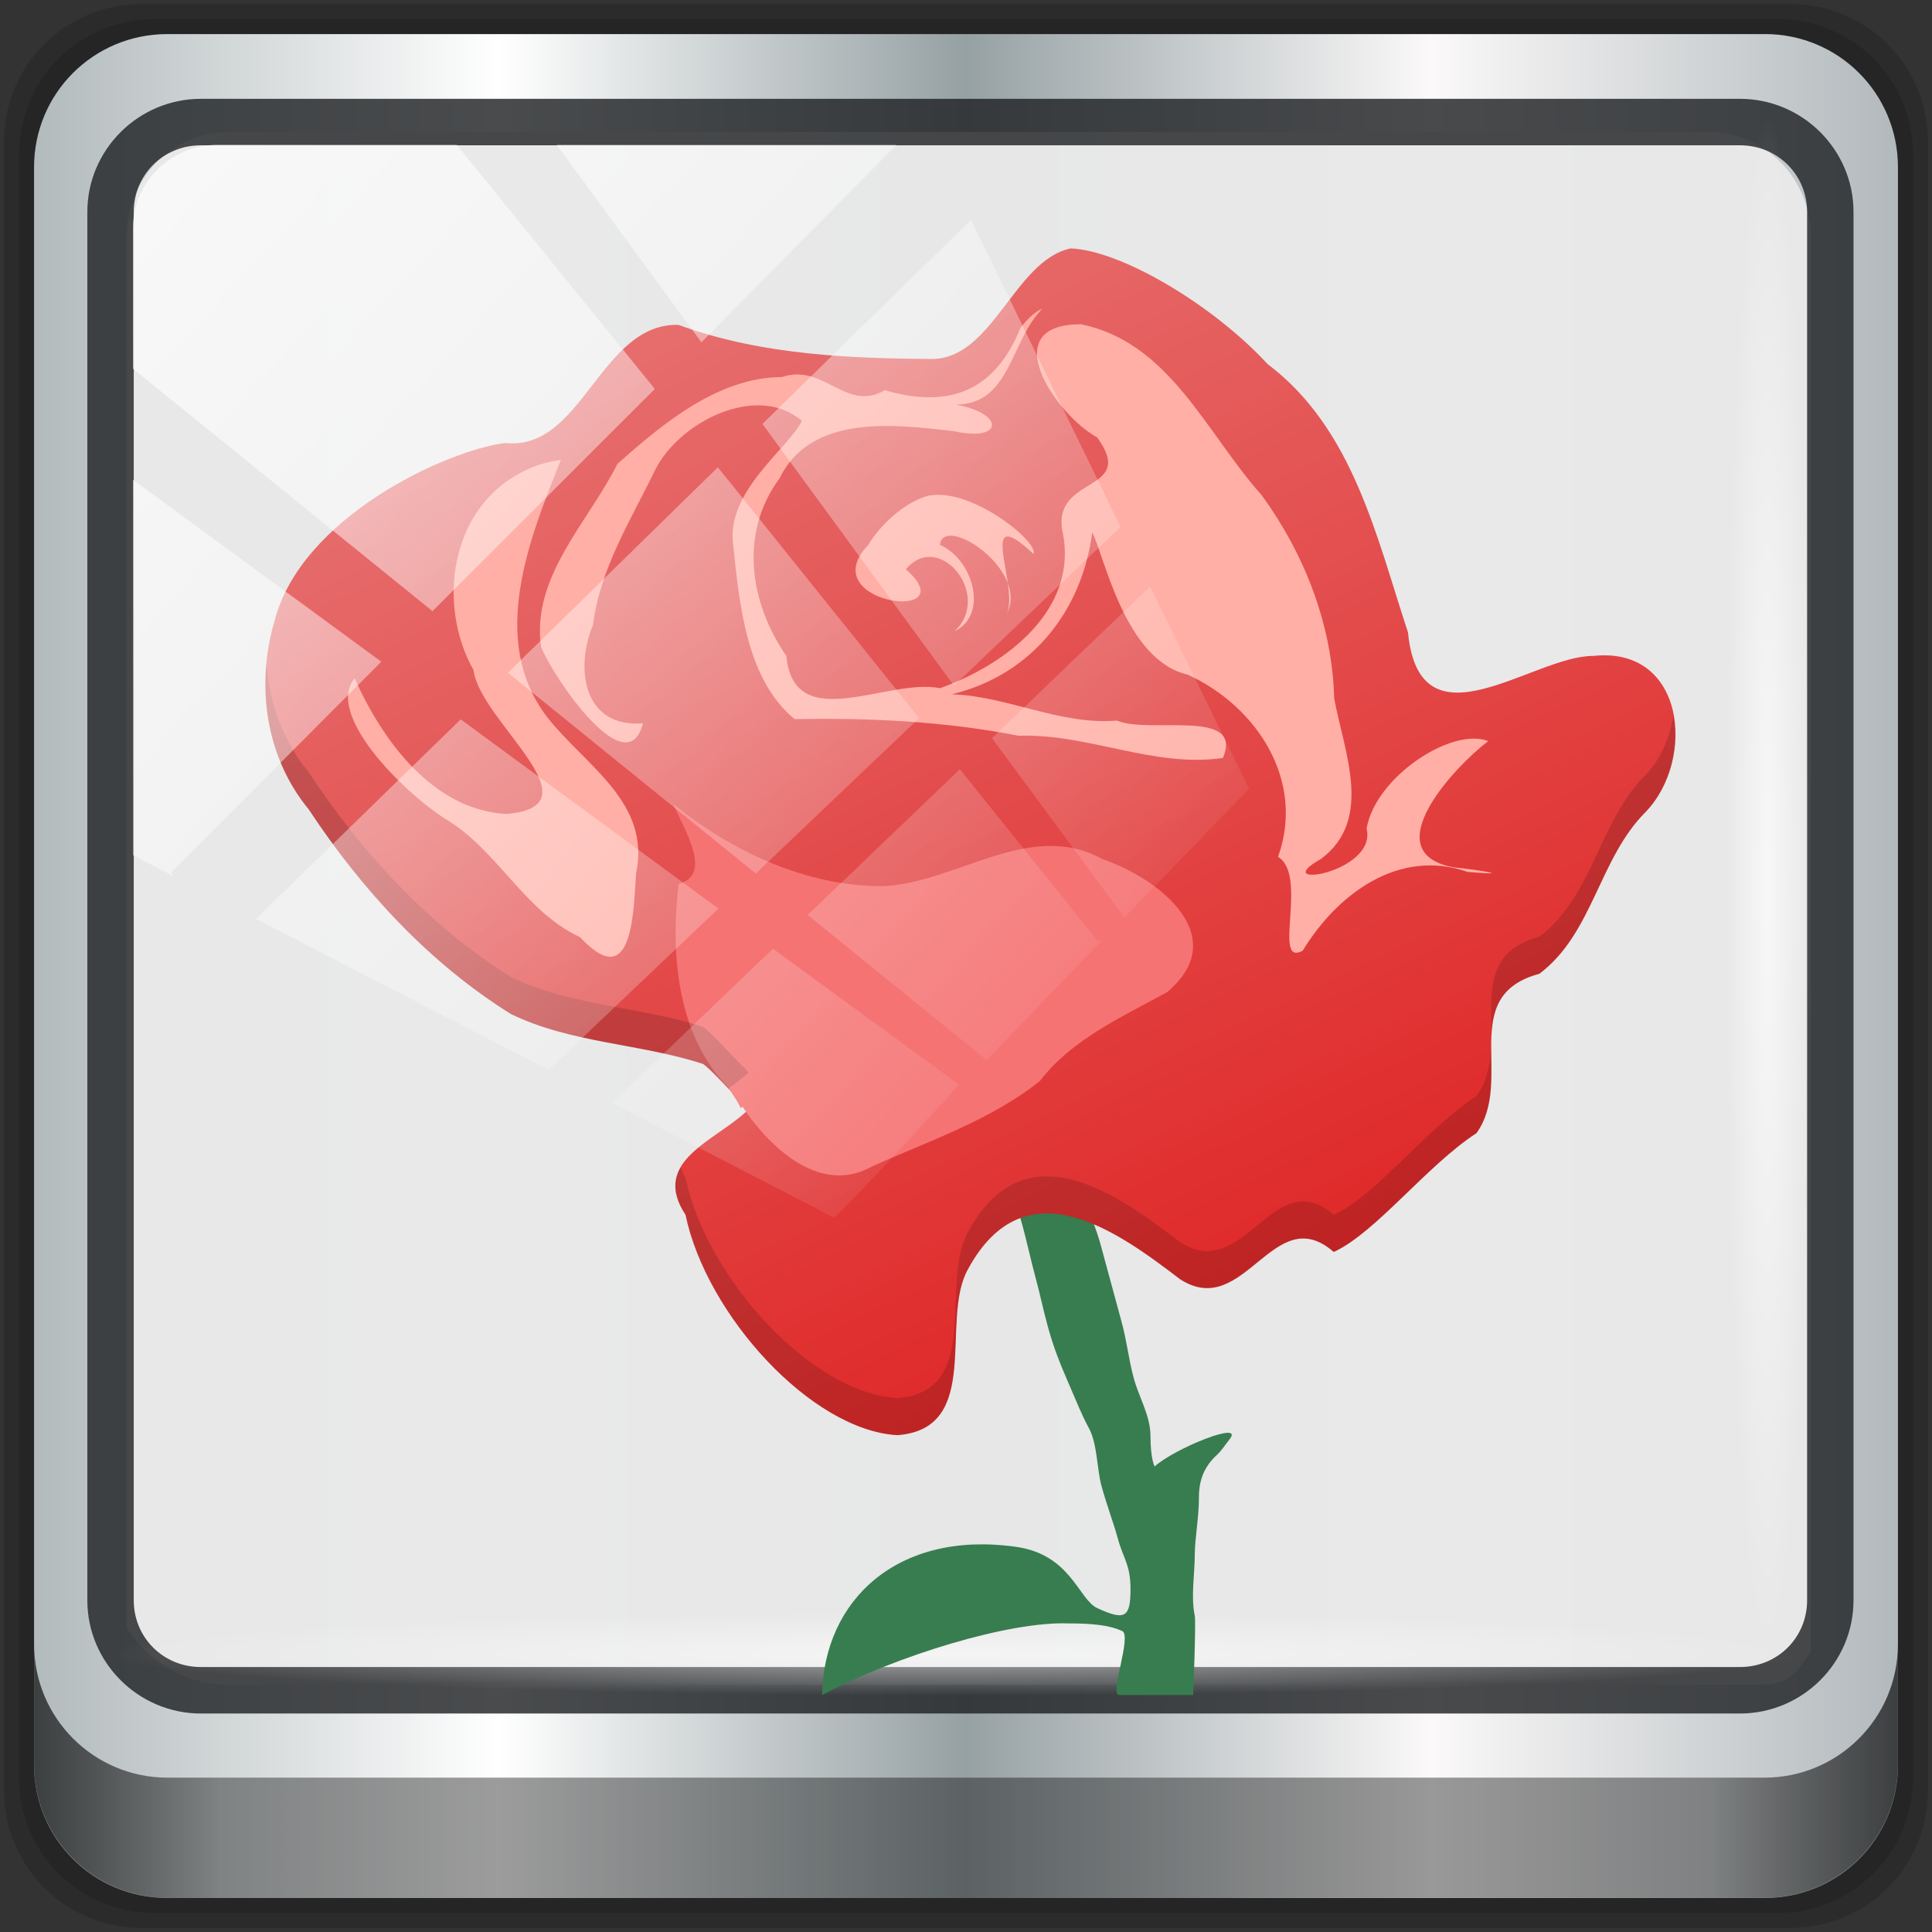 <?xml version="1.0" encoding="UTF-8" standalone="no"?>
<svg
   xmlns:dc="http://purl.org/dc/elements/1.1/"
   xmlns:cc="http://creativecommons.org/ns#"
   xmlns:rdf="http://www.w3.org/1999/02/22-rdf-syntax-ns#"
   xmlns:svg="http://www.w3.org/2000/svg"
   xmlns="http://www.w3.org/2000/svg"
   xmlns:xlink="http://www.w3.org/1999/xlink"
   xmlns:sodipodi="http://sodipodi.sourceforge.net/DTD/sodipodi-0.dtd"
   xmlns:inkscape="http://www.inkscape.org/namespaces/inkscape"
   width="48"
   height="48"
   version="1.1"
   id="svg28"
   sodipodi:docname="rosegarden.svg"
   inkscape:version="0.92.2 5c3e80d, 2017-08-06">
  <rect width="100%" height="100%" fill="#333333" stroke="none"/>
  <sodipodi:namedview
     pagecolor="#ffffff"
     bordercolor="#666666"
     borderopacity="1"
     objecttolerance="10"
     gridtolerance="10"
     guidetolerance="10"
     inkscape:pageopacity="0"
     inkscape:pageshadow="2"
     inkscape:window-width="1280"
     inkscape:window-height="941"
     id="namedview30"
     showgrid="false"
     inkscape:zoom="4.9166667"
     inkscape:cx="24"
     inkscape:cy="24"
     inkscape:window-x="0"
     inkscape:window-y="21"
     inkscape:window-maximized="1"
     inkscape:current-layer="svg28" />
  <defs
     id="defs8">
    <linearGradient
       id="linearGradient4174">
      <stop
         style="stop-color:#df2323;stop-opacity:1"
         offset="0"
         id="stop2" />
      <stop
         style="stop-color:#e76f6f;stop-opacity:1"
         offset="1"
         id="stop4" />
    </linearGradient>
    <linearGradient
       xlink:href="#linearGradient4174"
       id="linearGradient4181"
       x1="417.391"
       y1="534.987"
       x2="402.986"
       y2="504.664"
       gradientUnits="userSpaceOnUse" />
    <linearGradient
       inkscape:collect="always"
       xlink:href="#linearGradient6139-0"
       id="linearGradient4071"
       gradientUnits="userSpaceOnUse"
       gradientTransform="matrix(0.551,0,0,0.551,-2.461,-1.909)"
       x1="6"
       y1="47"
       x2="90"
       y2="47" />
    <linearGradient
       id="linearGradient6139-0">
      <stop
         id="stop6141-2"
         offset="0"
         style="stop-color:#b2babc;stop-opacity:1" />
      <stop
         style="stop-color:#ffffff;stop-opacity:1;"
         offset="0.25"
         id="stop6151-0" />
      <stop
         style="stop-color:#96a1a4;stop-opacity:1"
         offset="0.5"
         id="stop6147-1" />
      <stop
         id="stop6149-4"
         offset="0.75"
         style="stop-color:#fbf9f9;stop-opacity:1;" />
      <stop
         id="stop6143-4"
         offset="1"
         style="stop-color:#b2b9bc;stop-opacity:1" />
    </linearGradient>
    <linearGradient
       gradientTransform="matrix(0.498,0,0,0.498,0.1,0.1)"
       inkscape:collect="always"
       xlink:href="#linearGradient3832-0-6-1-1"
       id="linearGradient4129"
       x1="1.5"
       y1="88.172"
       x2="94.5"
       y2="88.172"
       gradientUnits="userSpaceOnUse" />
    <linearGradient
       id="linearGradient3832-0-6-1-1">
      <stop
         style="stop-color:#000000;stop-opacity:1;"
         offset="0"
         id="stop3834-6-3-7-1" />
      <stop
         id="stop3872-2-4"
         offset="0.1"
         style="stop-color:#000000;stop-opacity:0.588;" />
      <stop
         style="stop-color:#000000;stop-opacity:0.588;"
         offset="0.9"
         id="stop3844-6-2-7-6" />
      <stop
         style="stop-color:#000000;stop-opacity:1;"
         offset="1"
         id="stop3836-5-0-2-9" />
    </linearGradient>
    <radialGradient
       inkscape:collect="always"
       xlink:href="#linearGradient3737"
       id="radialGradient7462"
       gradientUnits="userSpaceOnUse"
       gradientTransform="matrix(0.486,0,0,0.024,16.979,40.016)"
       cx="13.948"
       cy="44.893"
       fx="13.948"
       fy="44.893"
       r="43.199" />
    <linearGradient
       id="linearGradient3737">
      <stop
         offset="0"
         style="stop-color:#ffffff;stop-opacity:1"
         id="stop3739" />
      <stop
         offset="1"
         style="stop-color:#ffffff;stop-opacity:0"
         id="stop3741" />
    </linearGradient>
    <radialGradient
       inkscape:collect="always"
       xlink:href="#linearGradient3737"
       id="radialGradient7464"
       gradientUnits="userSpaceOnUse"
       gradientTransform="matrix(0.442,0,0,0.024,15.807,-44.996)"
       cx="13.948"
       cy="44.893"
       fx="13.948"
       fy="44.893"
       r="43.199" />
    <linearGradient
       inkscape:collect="always"
       xlink:href="#linearGradient3737"
       id="linearGradient4767"
       gradientUnits="userSpaceOnUse"
       x1="2.771"
       y1="-28.642"
       x2="50.528"
       y2="14.514" />
    <clipPath
       id="clipPath4156-4-1"
       clipPathUnits="userSpaceOnUse">
      <path
         inkscape:connector-curvature="0"
         id="path4158-0-8"
         d="m 27.046,-55.695 -14.214,13.321 h 0.061 l 15.653,21.771 10.231,-10.546 C 38.562,-32.302 27.468,-54.819 27.046,-55.695 Z M 9.647,-39.383 -5.241,-25.321 15.988,-7.806 26.372,-18.383 Z m 31.491,12.951 -9.741,9.714 8.945,12.458 7.781,-7.555 z m -49.84,4.379 -13.754,12.982 26.283,13.846 0.061,-0.062 -0.123,-0.062 L 13.599,-5.401 -8.702,-22.053 Z m 38.015,7.401 -9.803,9.775 11.579,9.559 7.628,-7.401 -8.669,-11.009 z m 20.187,5.674 -7.383,7.216 6.188,8.542 5.82,-6.137 z m -32.195,6.322 -9.557,9.498 13.662,7.185 7.934,-7.678 z m 23.312,2.374 -7.107,6.938 8.363,6.907 5.361,-5.674 -0.061,-0.092 -0.092,0.123 -6.464,-8.203 z m -8.73,8.542 -7.505,7.339 10.354,5.458 c 1.397,-1.321 5.675,-6.123 5.851,-6.322 z"
         style="opacity:0.6;fill:#ffffff;fill-opacity:1;stroke:none" />
    </clipPath>
    <linearGradient
       id="ButtonShadow-16"
       gradientTransform="scale(1.006,0.994)"
       x1="45.448"
       y1="92.54"
       x2="45.448"
       y2="7.017"
       gradientUnits="userSpaceOnUse">
      <stop
         style="stop-color:#000000;stop-opacity:1;"
         offset="0"
         id="stop3750-6" />
      <stop
         style="stop-color:#000000;stop-opacity:0.588;"
         offset="1"
         id="stop3752-4" />
    </linearGradient>
    <clipPath
       clipPathUnits="userSpaceOnUse"
       id="clipPath4355-7">
      <rect
         style="fill:#ffffff;fill-opacity:1;fill-rule:nonzero;stroke:none"
         id="rect4357-5"
         width="84"
         height="80"
         x="6"
         y="6"
         rx="6"
         ry="6" />
    </clipPath>
    <clipPath
       clipPathUnits="userSpaceOnUse"
       id="clipPath4355-9">
      <rect
         style="fill:#ffffff;fill-opacity:1;fill-rule:nonzero;stroke:none"
         id="rect4357-1"
         width="84"
         height="80"
         x="6"
         y="6"
         rx="6"
         ry="6" />
    </clipPath>
    <clipPath
       clipPathUnits="userSpaceOnUse"
       id="clipPath4355-1">
      <rect
         style="fill:#ffffff;fill-opacity:1;fill-rule:nonzero;stroke:none"
         id="rect4357-9"
         width="84"
         height="80"
         x="6"
         y="6"
         rx="6"
         ry="6" />
    </clipPath>
    <clipPath
       clipPathUnits="userSpaceOnUse"
       id="clipPath3943-52-0">
      <path
         id="path3945-4-1"
         d="m 69.781,20.844 -5,3.438 c 5.587,5.537 9,13.328 9,21.812 0,8.434 -3.377,16.096 -8.906,21.625 l 5,3.438 C 76.078,64.576 80,55.844 80,46.094 c 2e-6,-9.797 -3.963,-18.66 -10.219,-25.25 z M 40,24.062 28.906,36.219 H 21.5 c -0.823,0 -1.5,0.677 -1.5,1.5 v 1 14.844 1 c 0,0.823 0.684,1.61 1.5,1.5 h 7.406 L 40,68 V 66 26.062 Z m 20.594,3.281 -5,3.438 L 55.5,30.875 c 3.938,3.89 6.406,9.25 6.406,15.219 0,5.921 -2.43,11.148 -6.312,15.031 l 0.094,0.094 5.094,3.438 c 4.475,-4.908 7.25,-11.402 7.25,-18.562 0,-7.231 -2.879,-13.831 -7.438,-18.75 z m -9.25,6.5 -5.219,3.625 c 2.222,2.218 3.719,5.24 3.719,8.625 0,3.337 -1.459,6.228 -3.625,8.438 l 5.219,3.625 c 2.822,-3.237 4.531,-7.434 4.531,-12.062 0,-4.673 -1.754,-9.001 -4.625,-12.25 z"
         style="color:#000000;display:inline;overflow:visible;visibility:visible;opacity:0.8;fill:#ff00ff;fill-opacity:1;fill-rule:nonzero;stroke:none;stroke-width:1;marker:none;enable-background:accumulate"
         inkscape:connector-curvature="0" />
    </clipPath>
    <linearGradient
       xlink:href="#linearGradient4174"
       id="linearGradient4181-3"
       x1="417.391"
       y1="534.987"
       x2="402.986"
       y2="504.664"
       gradientUnits="userSpaceOnUse" />
  </defs>
  <path
     style="display:inline;opacity:0.15;fill:#000000;fill-opacity:1;fill-rule:nonzero;stroke:none;stroke-width:0.498"
     d="M 44.486,0.1 H 3.514 c -1.892,0 -3.414,1.523 -3.414,3.414 v 40.971 C 0.1,46.377 1.623,47.9 3.514,47.9 H 44.486 C 46.377,47.9 47.9,46.377 47.9,44.486 V 3.514 c 0,-1.892 -1.523,-3.414 -3.414,-3.414 z"
     id="path3288"
     inkscape:connector-curvature="0" />
  <path
     inkscape:connector-curvature="0"
     id="path4085"
     d="M 44.166,0.473 H 3.834 c -1.862,0 -3.361,1.499 -3.361,3.361 V 44.166 c 0,1.862 1.499,3.361 3.361,3.361 H 44.166 c 1.862,0 3.361,-1.499 3.361,-3.361 V 3.834 c 0,-1.862 -1.499,-3.361 -3.361,-3.361 z"
     style="display:inline;opacity:0.15;fill:#000000;fill-opacity:1;fill-rule:nonzero;stroke:none;stroke-width:0.498" />
  <path
     style="display:inline;fill:url(#linearGradient4071);fill-opacity:1;fill-rule:nonzero;stroke:none;stroke-width:0.498"
     d="M 43.846,0.847 H 4.154 c -1.832,0 -3.308,1.475 -3.308,3.308 V 43.846 c 0,1.832 1.475,3.308 3.308,3.308 H 43.846 c 1.832,0 3.308,-1.475 3.308,-3.308 V 4.154 c 0,-1.832 -1.475,-3.308 -3.308,-3.308 z"
     id="rect4251-1"
     inkscape:connector-curvature="0" />
  <path
     style="display:inline;opacity:0.98;fill:#e8e8e8;fill-opacity:1;fill-rule:nonzero;stroke:none;stroke-width:0.516"
     d="m 5.697,3.28 c -1.422,0 -2.551,1.153 -2.551,2.606 v 10.797 3.648 20.111 c 0.546,0.849 1.478,1.417 2.551,1.417 H 7.738 40.396 43.219 c 1.073,0 1.224,0.018 1.77,-0.831 V 20.33 16.682 5.886 c 0,-1.452 -1.129,-2.606 -2.551,-2.606 z"
     id="path3400-6"
     inkscape:connector-curvature="0"
     sodipodi:nodetypes="sscccsccscccsss" />
  <path
     inkscape:connector-curvature="0"
     id="path4989"
     d="m 4.992,2.455 c -1.552,0 -2.822,1.264 -2.822,2.811 V 39.761 c 0,1.547 1.27,2.811 2.822,2.811 H 43.228 c 1.552,0 2.822,-1.264 2.822,-2.811 V 5.266 c 0,-1.547 -1.27,-2.811 -2.822,-2.811 z m 0,1.155 H 43.228 c 0.94,0 1.669,0.737 1.669,1.656 V 39.761 c 0,0.919 -0.729,1.656 -1.669,1.656 H 4.992 c -0.94,0 -1.669,-0.737 -1.669,-1.656 V 5.266 c 0,-0.919 0.729,-1.656 1.669,-1.656 z"
     style="color:#000000;font-style:normal;font-variant:normal;font-weight:normal;font-stretch:normal;font-size:medium;line-height:normal;font-family:Sans;-inkscape-font-specification:Sans;text-indent:0;text-align:start;text-decoration:none;text-decoration-line:none;letter-spacing:normal;word-spacing:normal;text-transform:none;writing-mode:lr-tb;direction:ltr;baseline-shift:baseline;text-anchor:start;display:inline;overflow:visible;visibility:visible;fill:#1f2224;fill-opacity:0.809;stroke:none;stroke-width:1.183;marker:none;enable-background:accumulate" />
  <path
     inkscape:connector-curvature="0"
     style="display:inline;opacity:0.658;fill:url(#linearGradient4129);fill-opacity:1;fill-rule:nonzero;stroke:none;stroke-width:0.498"
     d="m 0.847,40.851 v 2.987 c 0,1.832 1.482,3.314 3.314,3.314 H 43.839 c 1.832,0 3.314,-1.482 3.314,-3.314 v -2.987 c 0,1.832 -1.482,3.314 -3.314,3.314 H 4.161 c -1.832,0 -3.314,-1.482 -3.314,-3.314 z"
     id="path4118" />
  <rect
     style="opacity:0.55;fill:url(#radialGradient7462);fill-opacity:1;stroke:none;stroke-width:0.498"
     id="rect4131"
     width="41.949"
     height="2.116"
     x="2.776"
     y="40.058"
     rx="2.116"
     ry="2.116" />
  <rect
     ry="2.116"
     rx="2.116"
     y="-44.955"
     x="2.868"
     height="2.116"
     width="38.215"
     id="rect4141"
     style="opacity:0.669;fill:url(#radialGradient7464);fill-opacity:1;stroke:none;stroke-width:0.498"
     transform="rotate(90)" />
  <g
     transform="matrix(0.922,0,0,0.922,-352.593,-459.271)"
     id="g26"
     style="stroke-width:1.085">
    <path
       d="m 409.637,529.597 c -0.054,0.325 0.213,1.093 0.336,1.547 0.134,0.496 0.228,0.943 0.336,1.341 0.145,0.533 0.202,0.846 0.336,1.341 0.158,0.583 0.316,0.986 0.56,1.547 0.228,0.526 0.362,0.873 0.56,1.237 0.227,0.417 0.213,1.093 0.336,1.547 0.14,0.515 0.336,1.032 0.448,1.444 0.141,0.521 0.336,0.683 0.336,1.341 0,0.77 -0.146,0.861 -0.895,0.516 -0.514,-0.237 -0.711,-1.468 -2.238,-1.658 -3.144,-0.425 -5.134,1.44 -5.178,4 2.003,-1.064 5.054,-1.99 6.633,-1.93 0.642,0 1.104,0.044 1.455,0.206 0.265,0.122 -0.349,1.724 -0.087,1.724 h 2 c 0,0 0.077,-1.974 0.042,-2.136 -0.11,-0.507 0,-1.131 0,-1.65 0,-0.432 0.112,-0.982 0.112,-1.547 0,-0.443 0.131,-0.812 0.484,-1.137 0.132,-0.122 0.224,-0.275 0.336,-0.413 0.441,-0.542 -1.495,0.246 -2.014,0.725 0,0 -0.112,-0.196 -0.112,-0.825 0,-0.538 -0.313,-1.05 -0.448,-1.547 -0.149,-0.55 -0.178,-0.966 -0.336,-1.547 -0.207,-0.763 -0.385,-1.419 -0.56,-2.062 -0.119,-0.439 -0.335,-0.926 -0.448,-1.34 -0.114,-0.418 -0.112,-0.902 -0.112,-1.444 0,-0.711 0.023,-0.906 -0.336,-1.237 -0.516,-0.476 -1.542,0.089 -1.542,0.516 z"
       style="fill:#377d50;fill-rule:evenodd;stroke:none;stroke-width:1.085"
       id="path10"
       inkscape:connector-curvature="0" />
    <path
       d="m 411.269,504.819 c -1.52,0.329 -2.097,3.001 -3.761,2.979 -2.014,-0.016 -4.53,-0.083 -6.806,-0.92 -2.112,-0.048 -2.585,3.415 -4.67,3.184 -1.609,0.205 -5.511,2.016 -6.216,4.809 -0.507,1.723 -0.238,3.651 0.923,5.061 1.426,2.16 3.239,4.138 5.452,5.518 1.623,0.788 3.481,0.791 5.179,1.345 0.293,0.219 0.919,0.945 1.132,1.119 l 0.086,0.109 c -0.855,0.84 -2.656,1.375 -1.694,2.836 0.565,2.706 3.395,5.809 5.71,5.938 2.315,-0.177 1.129,-3.103 1.902,-4.473 1.546,-2.847 4.053,-0.997 5.707,0.265 1.742,1.141 2.52,-2.148 4.148,-0.729 1.114,-0.502 2.513,-2.335 3.847,-3.202 1.034,-1.446 -0.539,-3.691 1.696,-4.295 1.448,-1.09 1.6,-3.104 2.867,-4.364 1.356,-1.414 1.057,-4.469 -1.418,-4.199 -1.614,-0.015 -4.675,2.608 -4.99,-0.633 -0.852,-2.577 -1.476,-5.492 -3.783,-7.231 -1.474,-1.599 -3.946,-3.065 -5.311,-3.118 z"
       style="fill:url(#linearGradient4181-3);fill-opacity:1;fill-rule:evenodd;stroke:none;stroke-width:1.085"
       id="path12"
       inkscape:connector-curvature="0" />
    <path
       d="m 400.571,519.798 c 1.556,1.253 3.571,2.221 5.653,2.205 1.969,-0.086 3.958,-1.807 5.898,-0.731 1.559,0.532 3.514,2.098 1.753,3.585 -1.238,0.683 -2.561,1.267 -3.431,2.395 -1.323,1.061 -2.995,1.615 -4.539,2.312 -1.6,0.882 -3.062,-0.974 -3.474,-1.62 -0.015,0.015 -0.036,0.026 -0.052,0.04 0,0 3.9e-4,0 0,0.011 -8e-5,3.4e-4 -0.002,0 -0.002,0 4.1e-4,-4.2e-4 -4.3e-4,0 0,0 6.2e-4,-5.9e-4 0.002,0 0.002,0 1.4e-4,-0.043 -0.09,-0.203 -0.335,-0.566 -1.389,-1.418 -1.559,-3.636 -1.335,-5.487 0.909,-0.245 0.193,-1.387 -0.139,-2.135 z"
       style="fill:#f57373;fill-opacity:1;fill-rule:evenodd;stroke:none;stroke-width:1.085"
       id="path14"
       inkscape:connector-curvature="0" />
    <path
       d="m 410.517,506.436 c -0.882,0.878 -0.855,2.584 -2.341,2.592 1.329,0.232 1.292,1.02 -0.057,0.714 -1.598,-0.182 -3.841,-0.468 -4.691,1.272 -1.096,1.484 -0.801,3.364 0.183,4.786 0.208,2.164 2.738,0.581 4.141,0.869 1.758,-0.623 3.756,-2.113 3.298,-4.236 -0.279,-1.513 2.03,-1.023 0.934,-2.524 -1.109,-0.602 -2.773,-3.045 -0.437,-3.046 2.397,0.48 3.389,2.954 4.873,4.604 1.16,1.6 1.899,3.488 1.954,5.475 0.255,1.412 1.074,3.26 -0.353,4.326 -1.486,0.834 1.524,0.39 1.226,-0.816 0.239,-1.395 2.301,-2.744 3.277,-2.357 -0.893,0.675 -3.087,3.01 -0.922,3.403 0.652,0.064 1.698,0.234 0.368,0.122 -1.858,-0.649 -3.519,0.6 -4.445,2.123 -0.838,0.451 0.164,-2.022 -0.664,-2.53 0.737,-2.05 -0.565,-4.056 -2.439,-4.911 -1.681,-0.386 -2.236,-3.175 -2.567,-3.832 -0.279,2.12 -1.628,3.837 -3.784,4.364 1.493,0.043 2.902,0.835 4.451,0.708 0.855,0.373 3.433,-0.352 2.852,1.007 -1.857,0.273 -3.639,-0.665 -5.503,-0.598 -1.99,-0.39 -4.034,-0.487 -6.036,-0.448 -1.294,-1.06 -1.489,-3.081 -1.655,-4.682 -0.214,-1.46 1.503,-2.62 1.848,-3.359 -1.208,-1.031 -3.295,0.03 -3.94,1.304 -0.661,1.363 -1.494,2.667 -1.686,4.195 -0.5,1.203 -0.244,2.78 1.345,2.654 -0.422,1.671 -2.395,-1.194 -2.745,-2.059 -0.271,-1.884 1.278,-3.371 2.057,-4.931 1.236,-1.099 2.719,-2.333 4.435,-2.341 1.13,-0.381 1.727,0.965 2.768,0.355 1.993,0.581 3.062,-0.215 3.664,-1.691 0.168,-0.202 0.345,-0.405 0.593,-0.512 z"
       style="fill:#ffafa5;fill-rule:evenodd;stroke:none;stroke-width:1.085"
       id="path16"
       inkscape:connector-curvature="0" />
    <g
       style="fill:#ffafa5;fill-rule:evenodd;stroke:none;stroke-width:1.085"
       transform="matrix(0.87,0,0,0.87,387.637,-370.514)"
       id="g22">
      <path
         d="m 11.377,1012.682 c -0.985,2.459 -2.251,5.596 -0.417,7.973 1.169,1.494 3.221,2.626 2.745,4.844 -0.081,1.402 -0.157,3.656 -1.731,1.965 -1.771,-0.83 -2.546,-2.718 -4.222,-3.693 -1.373,-0.906 -3.667,-3.248 -2.762,-4.328 0.856,1.923 2.42,4.085 4.708,4.203 2.918,-0.254 -0.84,-2.882 -1.023,-4.449 -1.152,-2.052 -0.719,-5.023 1.511,-6.147 0.37,-0.192 0.775,-0.321 1.19,-0.368 z"
         style="fill:#ffafa5;stroke-width:1.085"
         id="path18"
         inkscape:connector-curvature="0" />
      <path
         d="m 22.636,1013.824 c 1.299,-0.425 3.569,1.4 3.376,1.765 -1.836,-1.713 -0.37,1.153 -0.853,1.903 0.813,-1.346 -1.932,-3.176 -2.039,-2.18 1.016,0.44 1.524,2.156 0.454,2.673 1.186,-1.116 -0.485,-3.15 -1.509,-1.917 1.906,1.691 -2.92,1.079 -1.17,-0.751 0.366,-0.611 1.062,-1.257 1.741,-1.492 z"
         style="fill:#ffafa5;stroke-width:1.085"
         id="path20"
         inkscape:connector-curvature="0" />
    </g>
    <path
       style="opacity:0.15;fill:#000000;fill-opacity:1;fill-rule:evenodd;stroke:none;stroke-width:1.085"
       d="m 5.029,16.252 c -0.12,1.381 0.238,2.788 1.139,3.883 1.426,2.16 3.238,4.138 5.451,5.518 1.623,0.788 3.482,0.791 5.18,1.346 0.169,0.126 0.43,0.4 0.678,0.66 0.195,-0.14 0.384,-0.281 0.539,-0.434 l -0.086,-0.107 c -0.213,-0.174 -0.838,-0.901 -1.131,-1.119 -1.698,-0.555 -3.556,-0.557 -5.18,-1.346 C 9.406,23.273 7.594,21.295 6.168,19.135 5.485,18.305 5.118,17.294 5.029,16.252 Z m 37.912,1.352 c -0.093,0.591 -0.332,1.17 -0.742,1.598 -1.267,1.26 -1.419,3.275 -2.867,4.365 -2.234,0.604 -0.661,2.849 -1.695,4.295 -1.334,0.867 -2.732,2.699 -3.846,3.201 -1.629,-1.419 -2.407,1.871 -4.148,0.73 -1.654,-1.262 -4.163,-3.113 -5.709,-0.266 -0.773,1.37 0.412,4.295 -1.902,4.473 -2.315,-0.129 -5.144,-3.232 -5.709,-5.938 -0.066,-0.1 -0.088,-0.186 -0.129,-0.277 -0.199,0.344 -0.219,0.749 0.129,1.277 0.565,2.706 3.394,5.809 5.709,5.938 2.315,-0.177 1.129,-3.103 1.902,-4.473 1.546,-2.847 4.055,-0.997 5.709,0.266 1.742,1.141 2.52,-2.149 4.148,-0.73 1.114,-0.502 2.512,-2.335 3.846,-3.201 1.034,-1.446 -0.539,-3.691 1.695,-4.295 1.448,-1.09 1.6,-3.105 2.867,-4.365 0.646,-0.674 0.904,-1.716 0.742,-2.598 z"
       transform="translate(384.571,499.798)"
       id="path24"
       inkscape:connector-curvature="0" />
  </g>
  <rect
     transform="matrix(0.532,0,0,0.522,2.239,19.259)"
     style="opacity:0.7;fill:url(#linearGradient4767);fill-opacity:1;stroke:none"
     id="rect4146"
     width="75.966"
     height="69.024"
     x="2"
     y="-30"
     rx="3.957"
     ry="3.957"
     clip-path="url(#clipPath4156-4-1)" />
</svg>
